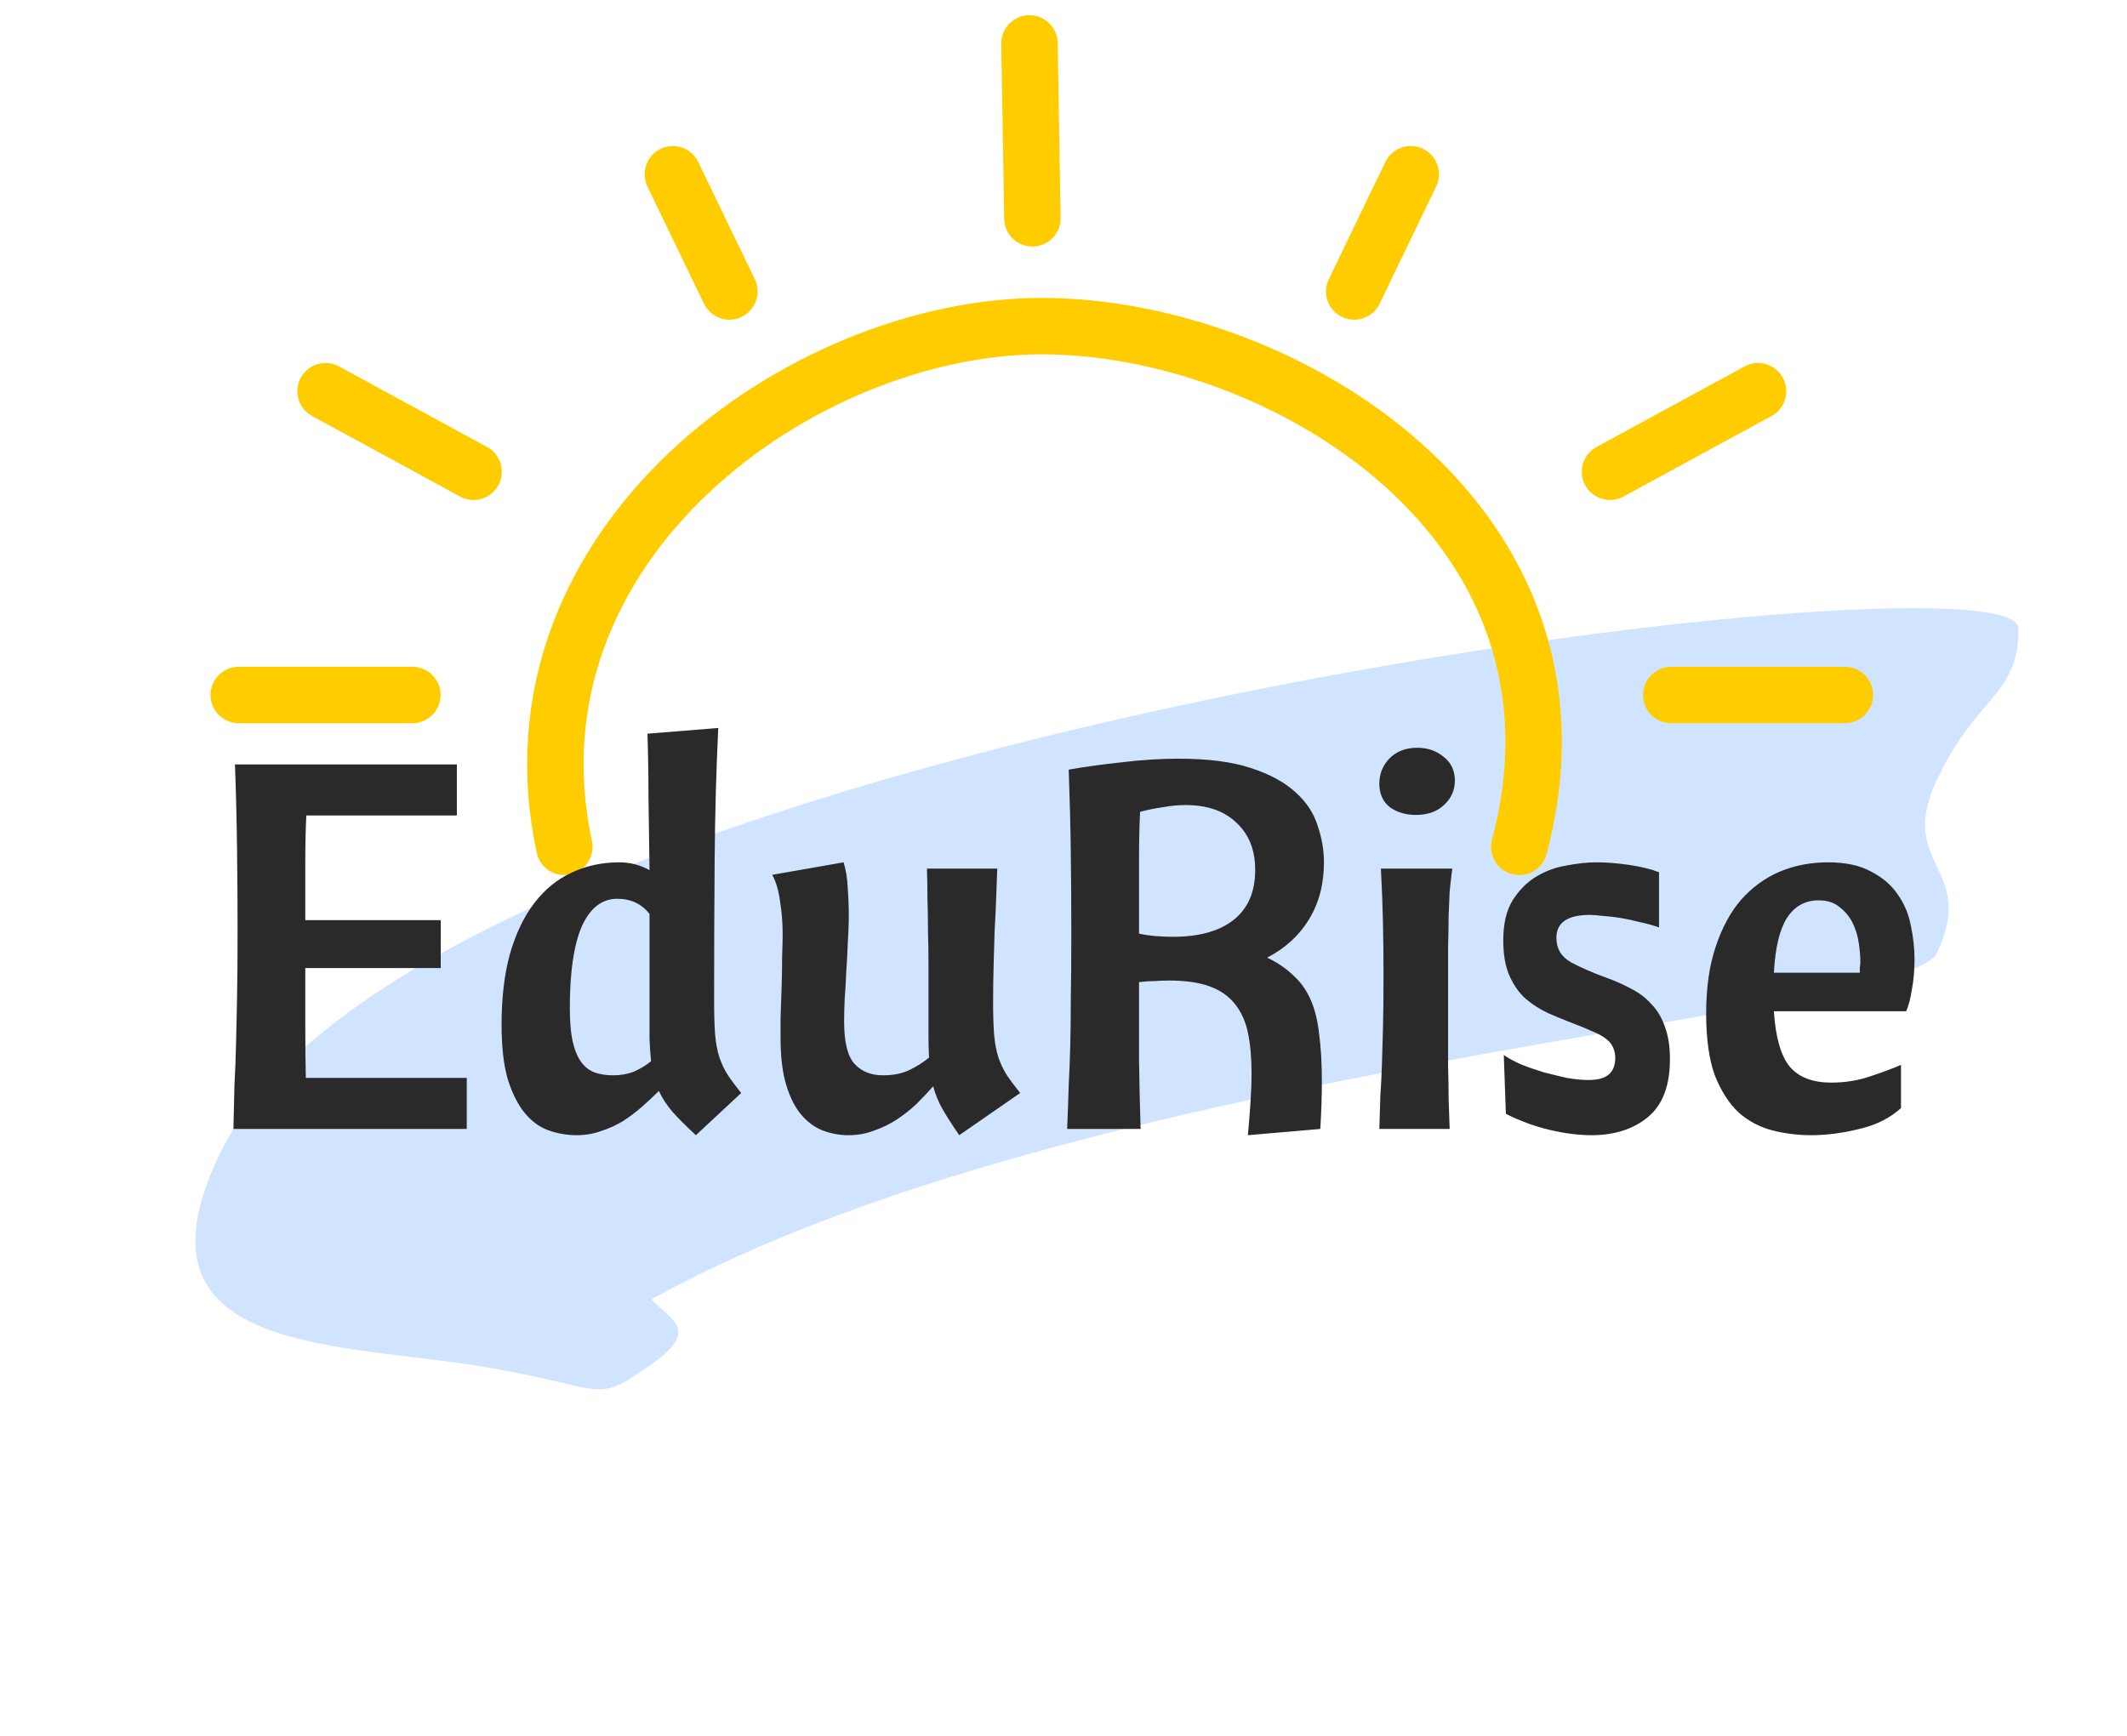 <svg width="49" height="40" viewBox="0 0 49 40" fill="none" xmlns="http://www.w3.org/2000/svg">
<path d="M5.134 26.452C9.943 16.975 46.5 12.486 46.5 14.481C46.5 16.058 45.56 15.978 44.62 17.973C43.68 19.968 45.56 19.968 44.62 21.963C43.915 23.459 24.877 24.457 15.006 29.943C15.476 30.442 16.134 30.641 15.006 31.439C13.595 32.437 14.065 31.938 10.775 31.439C7.485 30.941 2.784 31.083 5.134 26.452Z" fill="#8CBCFF" fill-opacity="0.4"/>
<path d="M13 19.515C11.5 12.515 18.5 7.515 24 7.515C29.5 7.515 37 12.015 35 19.515" stroke="#FFCC00" stroke-width="1.3" stroke-linecap="round" stroke-linejoin="round"/>
<path d="M23.716 1L23.784 5.031" stroke="#FFCC00" stroke-width="1.3" stroke-linecap="round"/>
<path d="M42.5 16.015H38.5" stroke="#FFCC00" stroke-width="1.3" stroke-linecap="round"/>
<path d="M9.5 16.015H5.5" stroke="#FFCC00" stroke-width="1.3" stroke-linecap="round"/>
<path d="M7.5 9.015L10.91 10.871" stroke="#FFCC00" stroke-width="1.3" stroke-linecap="round"/>
<path d="M15.5 4.015L16.803 6.717" stroke="#FFCC00" stroke-width="1.3" stroke-linecap="round"/>
<path d="M40.5 9.015L37.09 10.871" stroke="#FFCC00" stroke-width="1.3" stroke-linecap="round"/>
<path d="M32.5 4.015L31.197 6.717" stroke="#FFCC00" stroke-width="1.3" stroke-linecap="round"/>
<path d="M10.153 22.307H7.033C7.033 22.811 7.033 23.271 7.033 23.687C7.033 24.095 7.037 24.479 7.045 24.839H10.753V26.015H5.377C5.385 25.631 5.393 25.295 5.401 25.007C5.417 24.711 5.429 24.407 5.437 24.095C5.445 23.775 5.453 23.411 5.461 23.003C5.469 22.595 5.473 22.083 5.473 21.467C5.473 20.851 5.469 20.219 5.461 19.571C5.453 18.915 5.437 18.263 5.413 17.615H10.525V18.791H7.057C7.041 19.103 7.033 19.459 7.033 19.859C7.033 20.251 7.033 20.699 7.033 21.203H10.153V22.307ZM16.031 26.159C15.807 25.951 15.627 25.771 15.491 25.619C15.355 25.459 15.251 25.299 15.179 25.139C15.059 25.259 14.931 25.379 14.795 25.499C14.659 25.619 14.511 25.731 14.351 25.835C14.191 25.931 14.023 26.007 13.847 26.063C13.671 26.127 13.483 26.159 13.283 26.159C13.067 26.159 12.855 26.123 12.647 26.051C12.439 25.979 12.255 25.847 12.095 25.655C11.935 25.463 11.803 25.203 11.699 24.875C11.603 24.547 11.555 24.127 11.555 23.615C11.555 22.991 11.619 22.447 11.747 21.983C11.883 21.511 12.071 21.119 12.311 20.807C12.551 20.495 12.835 20.263 13.163 20.111C13.499 19.951 13.867 19.871 14.267 19.871C14.515 19.871 14.747 19.931 14.963 20.051C14.955 19.403 14.947 18.831 14.939 18.335C14.939 17.839 14.931 17.363 14.915 16.907L16.547 16.775C16.499 17.751 16.471 18.779 16.463 19.859C16.455 20.931 16.451 22.003 16.451 23.075C16.451 23.387 16.459 23.643 16.475 23.843C16.491 24.035 16.523 24.207 16.571 24.359C16.619 24.503 16.683 24.639 16.763 24.767C16.843 24.887 16.947 25.027 17.075 25.187L16.031 26.159ZM14.123 24.779C14.299 24.779 14.459 24.751 14.603 24.695C14.747 24.631 14.879 24.551 14.999 24.455C14.983 24.303 14.971 24.131 14.963 23.939C14.963 23.747 14.963 23.523 14.963 23.267V21.059C14.779 20.827 14.531 20.711 14.219 20.711C13.867 20.711 13.595 20.923 13.403 21.347C13.219 21.771 13.127 22.399 13.127 23.231C13.127 23.559 13.151 23.823 13.199 24.023C13.247 24.223 13.315 24.379 13.403 24.491C13.491 24.603 13.595 24.679 13.715 24.719C13.835 24.759 13.971 24.779 14.123 24.779ZM22.098 26.159C21.938 25.927 21.81 25.727 21.714 25.559C21.618 25.391 21.546 25.215 21.498 25.031C21.378 25.167 21.25 25.303 21.114 25.439C20.978 25.567 20.826 25.687 20.658 25.799C20.498 25.903 20.326 25.987 20.142 26.051C19.958 26.123 19.758 26.159 19.542 26.159C19.342 26.159 19.146 26.123 18.954 26.051C18.77 25.979 18.606 25.859 18.462 25.691C18.318 25.523 18.202 25.295 18.114 25.007C18.026 24.719 17.982 24.359 17.982 23.927C17.982 23.823 17.982 23.663 17.982 23.447C17.99 23.223 17.998 22.991 18.006 22.751C18.014 22.503 18.018 22.267 18.018 22.043C18.026 21.819 18.03 21.647 18.03 21.527C18.03 21.263 18.01 21.011 17.97 20.771C17.938 20.523 17.878 20.319 17.79 20.159L19.434 19.871C19.49 20.055 19.522 20.255 19.53 20.471C19.546 20.687 19.554 20.875 19.554 21.035C19.554 21.267 19.546 21.499 19.53 21.731C19.522 21.963 19.51 22.191 19.494 22.415C19.486 22.631 19.474 22.839 19.458 23.039C19.45 23.231 19.446 23.399 19.446 23.543C19.446 24.015 19.526 24.339 19.686 24.515C19.846 24.691 20.066 24.779 20.346 24.779C20.578 24.779 20.778 24.739 20.946 24.659C21.114 24.579 21.266 24.483 21.402 24.371C21.394 24.227 21.39 24.067 21.39 23.891C21.39 23.707 21.39 23.499 21.39 23.267C21.39 22.899 21.39 22.567 21.39 22.271C21.39 21.975 21.386 21.699 21.378 21.443C21.378 21.187 21.374 20.947 21.366 20.723C21.366 20.491 21.362 20.255 21.354 20.015H22.974C22.966 20.207 22.958 20.423 22.95 20.663C22.942 20.903 22.93 21.159 22.914 21.431C22.906 21.695 22.898 21.971 22.89 22.259C22.882 22.539 22.878 22.811 22.878 23.075C22.878 23.387 22.886 23.643 22.902 23.843C22.918 24.035 22.95 24.207 22.998 24.359C23.046 24.503 23.11 24.639 23.19 24.767C23.27 24.887 23.374 25.027 23.502 25.187L22.098 26.159ZM24.62 17.735C24.98 17.671 25.384 17.615 25.832 17.567C26.288 17.511 26.728 17.483 27.152 17.483C27.832 17.483 28.388 17.555 28.82 17.699C29.26 17.843 29.604 18.031 29.852 18.263C30.1 18.487 30.268 18.743 30.356 19.031C30.452 19.311 30.5 19.591 30.5 19.871C30.5 20.375 30.384 20.815 30.152 21.191C29.928 21.559 29.608 21.851 29.192 22.067C29.44 22.187 29.644 22.327 29.804 22.487C29.972 22.639 30.104 22.827 30.2 23.051C30.296 23.275 30.36 23.543 30.392 23.855C30.432 24.159 30.452 24.515 30.452 24.923C30.452 25.251 30.44 25.615 30.416 26.015L28.748 26.159C28.772 25.895 28.792 25.643 28.808 25.403C28.824 25.163 28.832 24.935 28.832 24.719C28.832 24.367 28.804 24.059 28.748 23.795C28.692 23.531 28.592 23.311 28.448 23.135C28.304 22.951 28.108 22.815 27.86 22.727C27.62 22.639 27.308 22.595 26.924 22.595C26.836 22.595 26.732 22.599 26.612 22.607C26.492 22.607 26.368 22.615 26.24 22.631C26.24 23.295 26.24 23.895 26.24 24.431C26.248 24.967 26.26 25.495 26.276 26.015H24.584C24.6 25.631 24.612 25.295 24.62 25.007C24.636 24.711 24.648 24.407 24.656 24.095C24.664 23.775 24.668 23.419 24.668 23.027C24.676 22.635 24.68 22.147 24.68 21.563C24.68 20.891 24.676 20.247 24.668 19.631C24.66 19.015 24.644 18.383 24.62 17.735ZM27.308 18.551C27.148 18.551 26.98 18.567 26.804 18.599C26.628 18.623 26.448 18.659 26.264 18.707C26.248 19.043 26.24 19.423 26.24 19.847C26.24 20.263 26.24 20.767 26.24 21.359V21.515C26.464 21.563 26.724 21.587 27.02 21.587C27.62 21.587 28.084 21.459 28.412 21.203C28.748 20.939 28.916 20.555 28.916 20.051C28.916 19.587 28.772 19.223 28.484 18.959C28.204 18.687 27.812 18.551 27.308 18.551ZM33.456 20.015C33.432 20.199 33.412 20.375 33.396 20.543C33.388 20.711 33.38 20.899 33.372 21.107C33.372 21.307 33.368 21.543 33.36 21.815C33.36 22.079 33.36 22.395 33.36 22.763C33.36 23.131 33.36 23.463 33.36 23.759C33.36 24.055 33.36 24.331 33.36 24.587C33.368 24.843 33.372 25.087 33.372 25.319C33.38 25.543 33.388 25.775 33.396 26.015H31.776C31.784 25.719 31.792 25.459 31.8 25.235C31.816 25.011 31.828 24.775 31.836 24.527C31.844 24.271 31.852 23.987 31.86 23.675C31.868 23.355 31.872 22.959 31.872 22.487C31.872 22.055 31.868 21.651 31.86 21.275C31.852 20.891 31.836 20.471 31.812 20.015H33.456ZM31.776 18.059C31.776 17.835 31.852 17.643 32.004 17.483C32.164 17.315 32.38 17.231 32.652 17.231C32.884 17.231 33.084 17.299 33.252 17.435C33.428 17.571 33.516 17.755 33.516 17.987C33.516 18.211 33.432 18.399 33.264 18.551C33.104 18.703 32.888 18.779 32.616 18.779C32.384 18.779 32.184 18.719 32.016 18.599C31.856 18.471 31.776 18.291 31.776 18.059ZM36.587 24.887C36.811 24.887 36.971 24.843 37.067 24.755C37.163 24.667 37.211 24.543 37.211 24.383C37.211 24.279 37.191 24.191 37.151 24.119C37.119 24.047 37.063 23.983 36.983 23.927C36.911 23.871 36.815 23.819 36.695 23.771C36.575 23.715 36.431 23.655 36.263 23.591C36.071 23.519 35.875 23.439 35.675 23.351C35.483 23.263 35.307 23.151 35.147 23.015C34.995 22.879 34.871 22.703 34.775 22.487C34.679 22.271 34.631 21.999 34.631 21.671C34.631 21.287 34.703 20.979 34.847 20.747C34.999 20.507 35.183 20.323 35.399 20.195C35.615 20.067 35.847 19.983 36.095 19.943C36.343 19.895 36.571 19.871 36.779 19.871C37.011 19.871 37.263 19.891 37.535 19.931C37.807 19.971 38.035 20.027 38.219 20.099V21.371C38.083 21.323 37.939 21.283 37.787 21.251C37.635 21.211 37.487 21.179 37.343 21.155C37.199 21.131 37.063 21.115 36.935 21.107C36.807 21.091 36.703 21.083 36.623 21.083C36.111 21.083 35.855 21.259 35.855 21.611C35.855 21.859 35.967 22.047 36.191 22.175C36.415 22.295 36.691 22.415 37.019 22.535C37.219 22.607 37.407 22.691 37.583 22.787C37.759 22.875 37.911 22.991 38.039 23.135C38.175 23.271 38.279 23.443 38.351 23.651C38.431 23.859 38.471 24.111 38.471 24.407C38.471 25.015 38.303 25.459 37.967 25.739C37.631 26.019 37.195 26.159 36.659 26.159C36.371 26.159 36.055 26.119 35.711 26.039C35.367 25.959 35.027 25.835 34.691 25.667L34.643 24.311C34.747 24.383 34.879 24.455 35.039 24.527C35.199 24.591 35.371 24.651 35.555 24.707C35.739 24.755 35.919 24.799 36.095 24.839C36.279 24.871 36.443 24.887 36.587 24.887ZM40.865 23.303C40.905 23.911 41.029 24.339 41.237 24.587C41.445 24.827 41.761 24.947 42.185 24.947C42.505 24.947 42.805 24.899 43.085 24.803C43.373 24.707 43.609 24.619 43.793 24.539V25.535C43.537 25.767 43.217 25.927 42.833 26.015C42.449 26.111 42.077 26.159 41.717 26.159C41.421 26.159 41.129 26.123 40.841 26.051C40.553 25.979 40.293 25.843 40.061 25.643C39.837 25.435 39.653 25.151 39.509 24.791C39.373 24.423 39.305 23.943 39.305 23.351C39.305 22.767 39.377 22.259 39.521 21.827C39.665 21.387 39.861 21.023 40.109 20.735C40.365 20.447 40.661 20.231 40.997 20.087C41.341 19.943 41.713 19.871 42.113 19.871C42.521 19.871 42.853 19.943 43.109 20.087C43.373 20.223 43.577 20.399 43.721 20.615C43.873 20.831 43.973 21.071 44.021 21.335C44.077 21.599 44.105 21.855 44.105 22.103C44.105 22.359 44.085 22.591 44.045 22.799C44.013 23.007 43.969 23.175 43.913 23.303H40.865ZM41.897 20.747C41.585 20.747 41.341 20.883 41.165 21.155C40.997 21.419 40.897 21.839 40.865 22.415H42.845C42.845 22.383 42.845 22.343 42.845 22.295C42.853 22.247 42.857 22.203 42.857 22.163C42.857 22.035 42.845 21.891 42.821 21.731C42.797 21.563 42.749 21.407 42.677 21.263C42.605 21.119 42.505 20.999 42.377 20.903C42.257 20.799 42.097 20.747 41.897 20.747Z" fill="#2A2A2A"/>
</svg>
